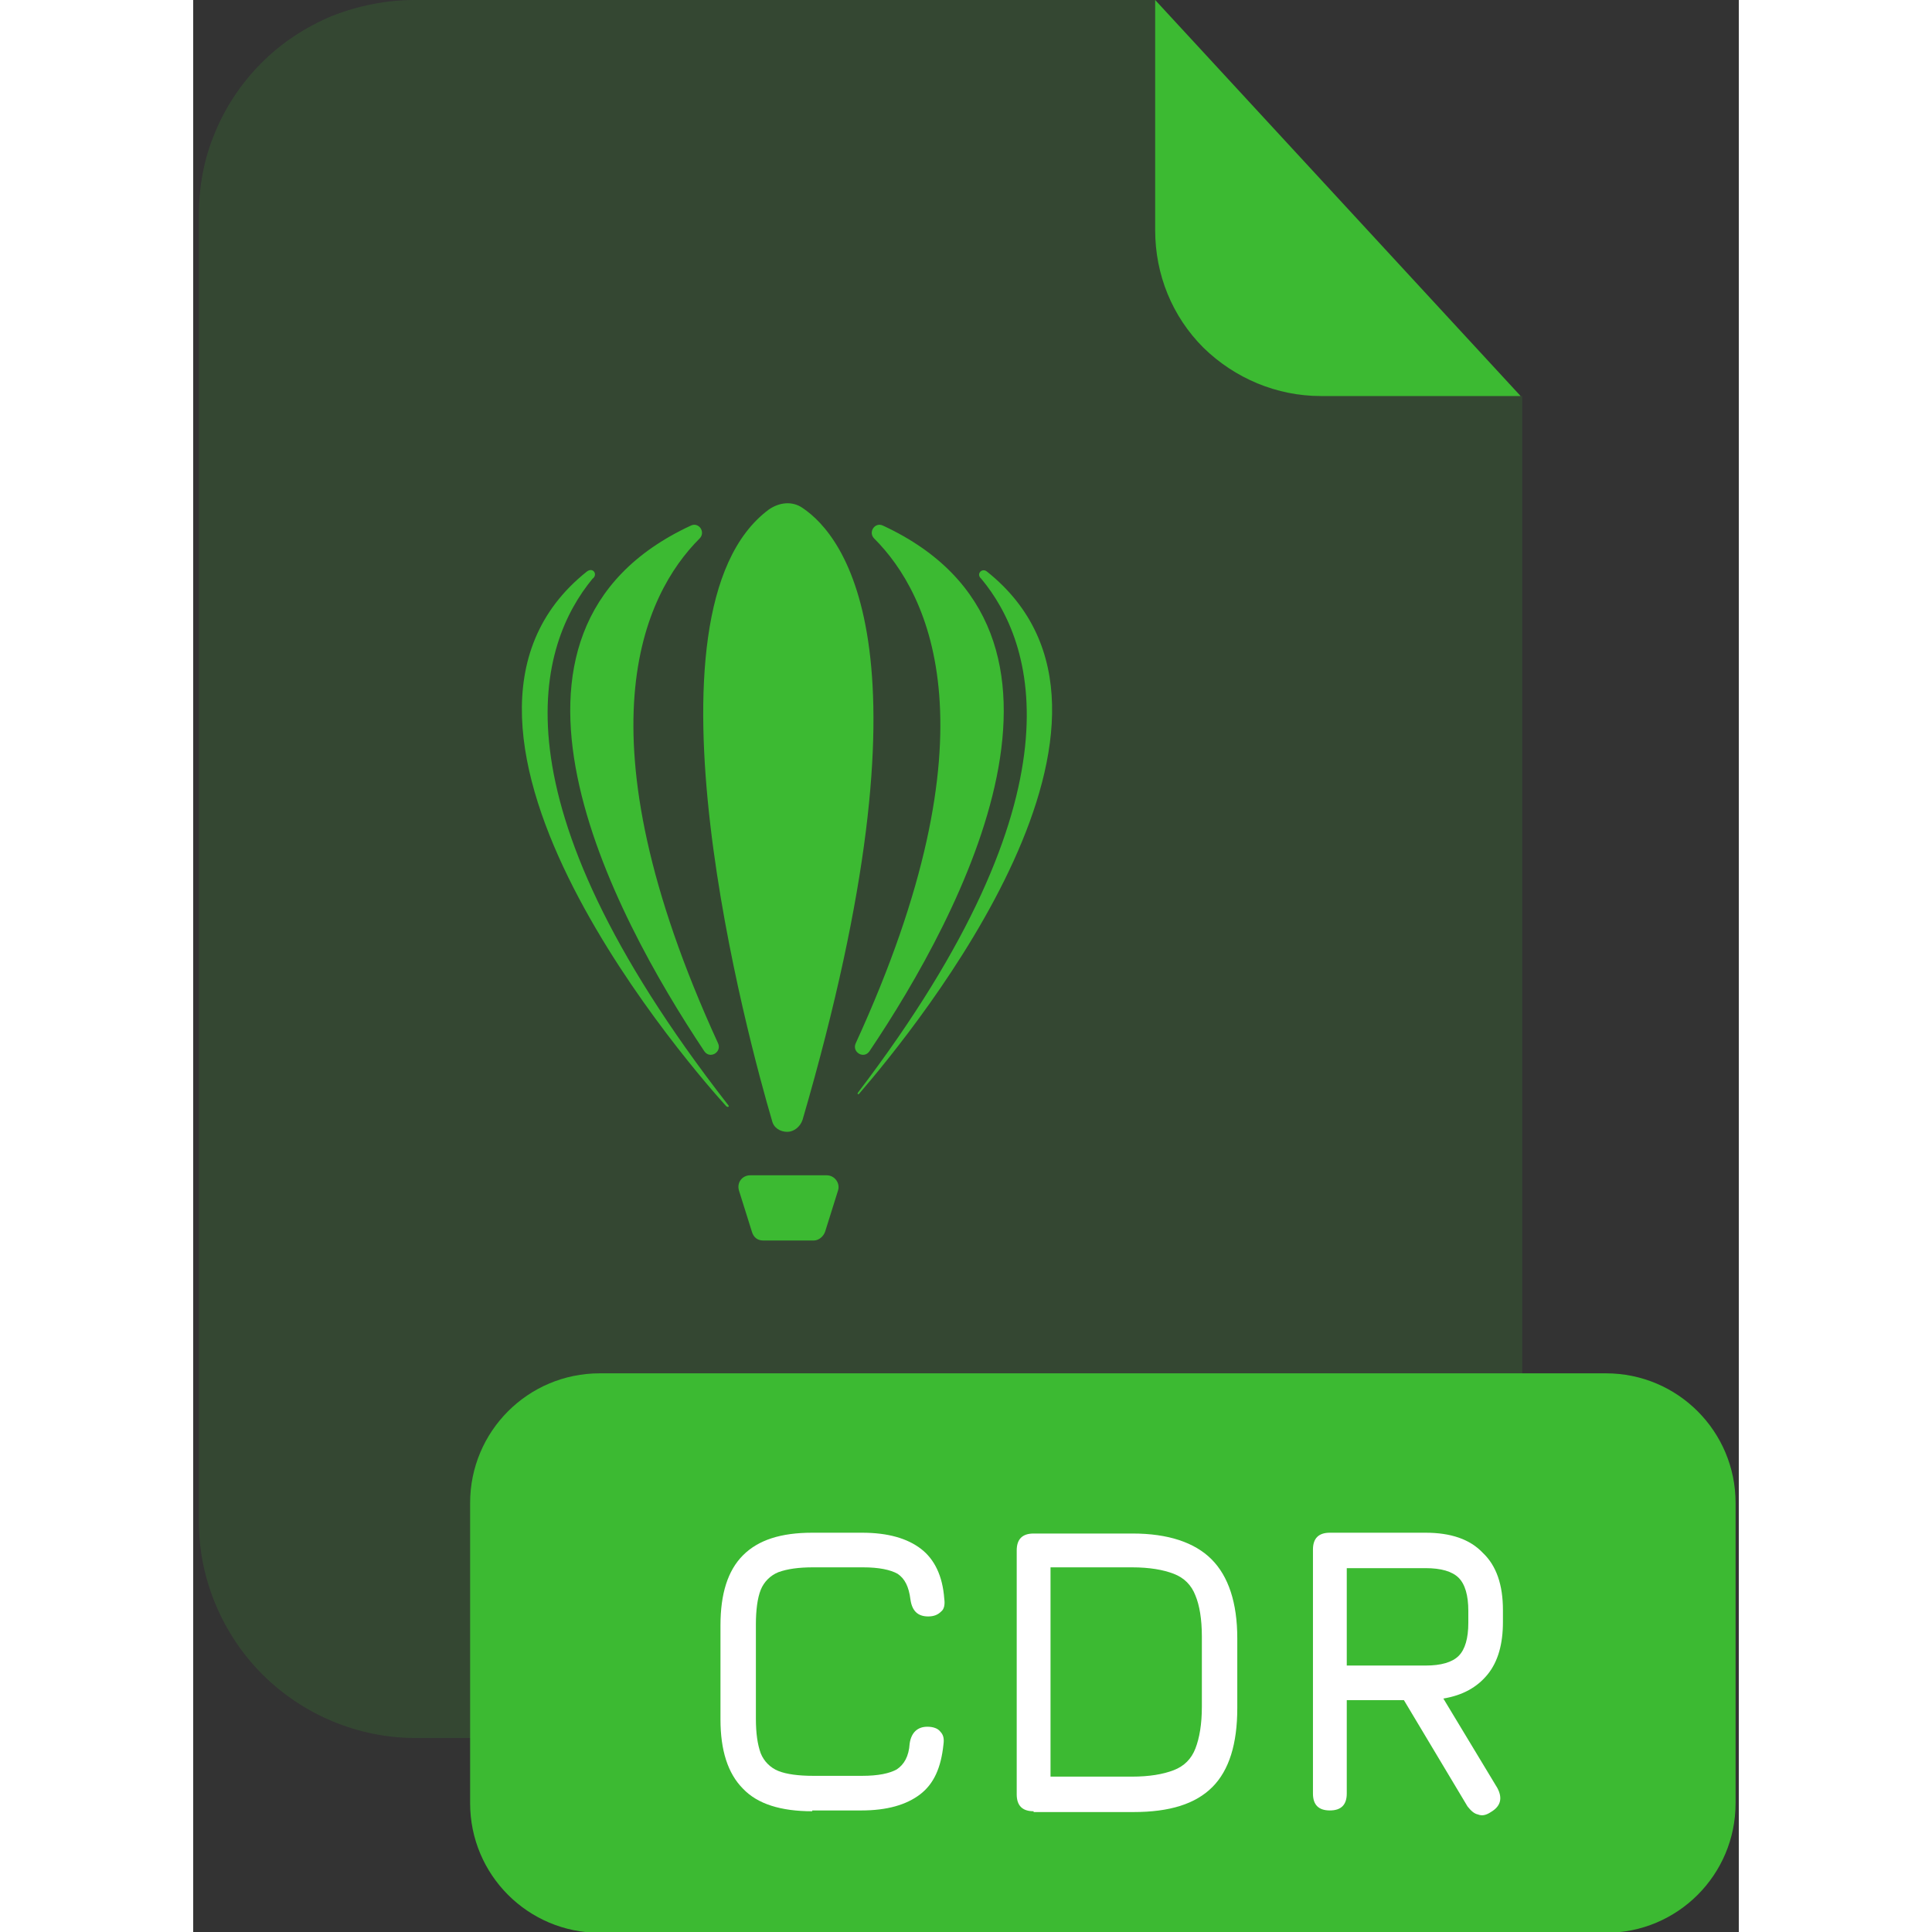 <svg id="Layer_1" enable-background="new 0 0 192 240" height="512" viewBox="0 0 192 240" width="512" xmlns="http://www.w3.org/2000/svg"><rect x="0" y="0" width="192" height="240" fill="#333333" stroke="none"/><path d="m140.2 49.2c-5.5 0-10.7-2.2-14.6-6-3.9-3.9-6-9.1-6-14.6v-28.6h-92.1c-3.5 0-7 .7-10.3 2-3.3 1.4-6.2 3.3-8.7 5.8s-4.5 5.5-5.8 8.7c-1.4 3.3-2 6.8-2 10.3v162.2c0 7.1 2.9 14 7.9 19s11.9 7.9 19 7.9h110.6c7.1 0 14-2.8 19-7.9 5-5 7.9-11.9 7.9-19v-139.8z" fill="#3cba32" opacity=".15"/><path d="m164.9 49.2h-24.8c-5.5 0-10.7-2.2-14.6-6-3.9-3.9-6-9.1-6-14.6v-28.6z" fill="#3cba32"/><path d="m175.5 170.6h-125c-8.9 0-16.1 7.2-16.1 16.1v37.3c0 8.9 7.2 16.1 16.1 16.1h125c8.9 0 16.1-7.2 16.1-16.1v-37.3c0-8.9-7.2-16.1-16.1-16.1z" fill="#3cba32"/><path d="m76.9 225c-3.9 0-6.8-.9-8.6-2.8-1.9-1.9-2.8-4.8-2.8-8.6v-11.7c0-3.9.9-6.8 2.8-8.7s4.7-2.8 8.6-2.8h6.2c3.2 0 5.6.7 7.3 2s2.7 3.4 2.9 6.2c.1.7 0 1.3-.4 1.6-.4.4-.9.6-1.6.6-1.3 0-2-.7-2.2-2.1-.2-1.6-.7-2.6-1.6-3.2-.9-.5-2.3-.8-4.3-.8h-6.2c-1.8 0-3.2.2-4.3.6-1 .4-1.8 1.2-2.2 2.2s-.6 2.5-.6 4.3v11.7c0 1.8.2 3.2.6 4.3.4 1 1.2 1.8 2.2 2.2s2.5.6 4.3.6h6.1c2 0 3.4-.3 4.3-.8.9-.6 1.5-1.6 1.6-3.2.2-1.4 1-2.1 2.2-2.1.7 0 1.3.2 1.6.6.4.4.5.9.4 1.6-.3 2.9-1.2 4.9-2.9 6.2s-4.1 2-7.3 2h-6.1z" fill="#fff"/><path d="m104.4 225c-1.4 0-2.1-.7-2.1-2.1v-30.3c0-1.4.7-2.1 2.1-2.1h12.3c4.4 0 7.7 1.1 9.8 3.2s3.2 5.4 3.2 9.8v8.7c0 4.4-1 7.7-3.1 9.8s-5.3 3.1-9.8 3.1h-12.4zm2.1-4.3h10.1c2.2 0 3.9-.3 5.2-.8s2.2-1.4 2.7-2.7.8-3 .8-5.2v-8.7c0-2.2-.3-3.9-.8-5.1-.5-1.3-1.4-2.2-2.7-2.7s-3-.8-5.2-.8h-10.1z" fill="#fff"/><path d="m161.2 225.1c-.6.4-1.1.5-1.6.3-.5-.1-.9-.5-1.3-1l-7.9-13.2h-7.1v11.6c0 1.4-.7 2.1-2.1 2.1s-2.1-.7-2.1-2.1v-30.3c0-1.4.7-2.1 2.1-2.1h11.9c3.1 0 5.5.8 7.1 2.5 1.7 1.6 2.5 4 2.5 7.1v1.5c0 2.7-.6 4.9-1.9 6.5s-3.1 2.6-5.5 3l6.7 11.1c.7 1.3.4 2.3-.8 3zm-17.9-18.2h9.8c1.9 0 3.3-.4 4.1-1.2s1.2-2.2 1.2-4.1v-1.5c0-1.9-.4-3.3-1.2-4.1s-2.2-1.2-4.1-1.2h-9.8z" fill="#fff"/><g fill="#3cba32"><path d="m71.5 63.3c1.3-.9 2.9-1.1 4.2-.2 5.2 3.5 16.9 18 0 76-.3.9-1.1 1.5-1.9 1.5-.9 0-1.7-.5-1.9-1.4-2.8-9.5-17.5-63.2-.4-75.9z"/><path d="m85.7 65.3c-1-.5-1.9.8-1.1 1.6 6.9 6.9 15.4 24.1-2.3 62.7-.5 1.1 1 2 1.7 1 11.5-17.1 30.1-52.1 1.7-65.3z"/><path d="m98.6 71c-.6-.5-1.4.3-.7.9 6.5 7.8 13.1 26.5-15.3 63.8-.1.1-.1.3.1.2 7.4-8.6 38.5-46.9 15.9-64.9z"/><path d="m61.8 65.3c1-.5 1.9.8 1.1 1.6-6.9 6.9-15.4 24.1 2.3 62.7.5 1.1-1 2-1.7 1-11.4-17.1-30.1-52.1-1.7-65.3z"/><path d="m48.9 71c.8-.6 1.4.4.7.9-6.6 8-13.1 26.9 16.8 65.3.3.3 0 .4-.2.2-3-3.3-41.8-46.9-17.3-66.4z"/><path d="m78.5 153c-.2.6-.8 1.1-1.4 1.1h-6.3c-.7 0-1.2-.4-1.4-1.1l-1.6-5.1c-.3-1 .4-1.9 1.4-1.9h9.5c1 0 1.7 1 1.4 1.9z"/></g></svg>